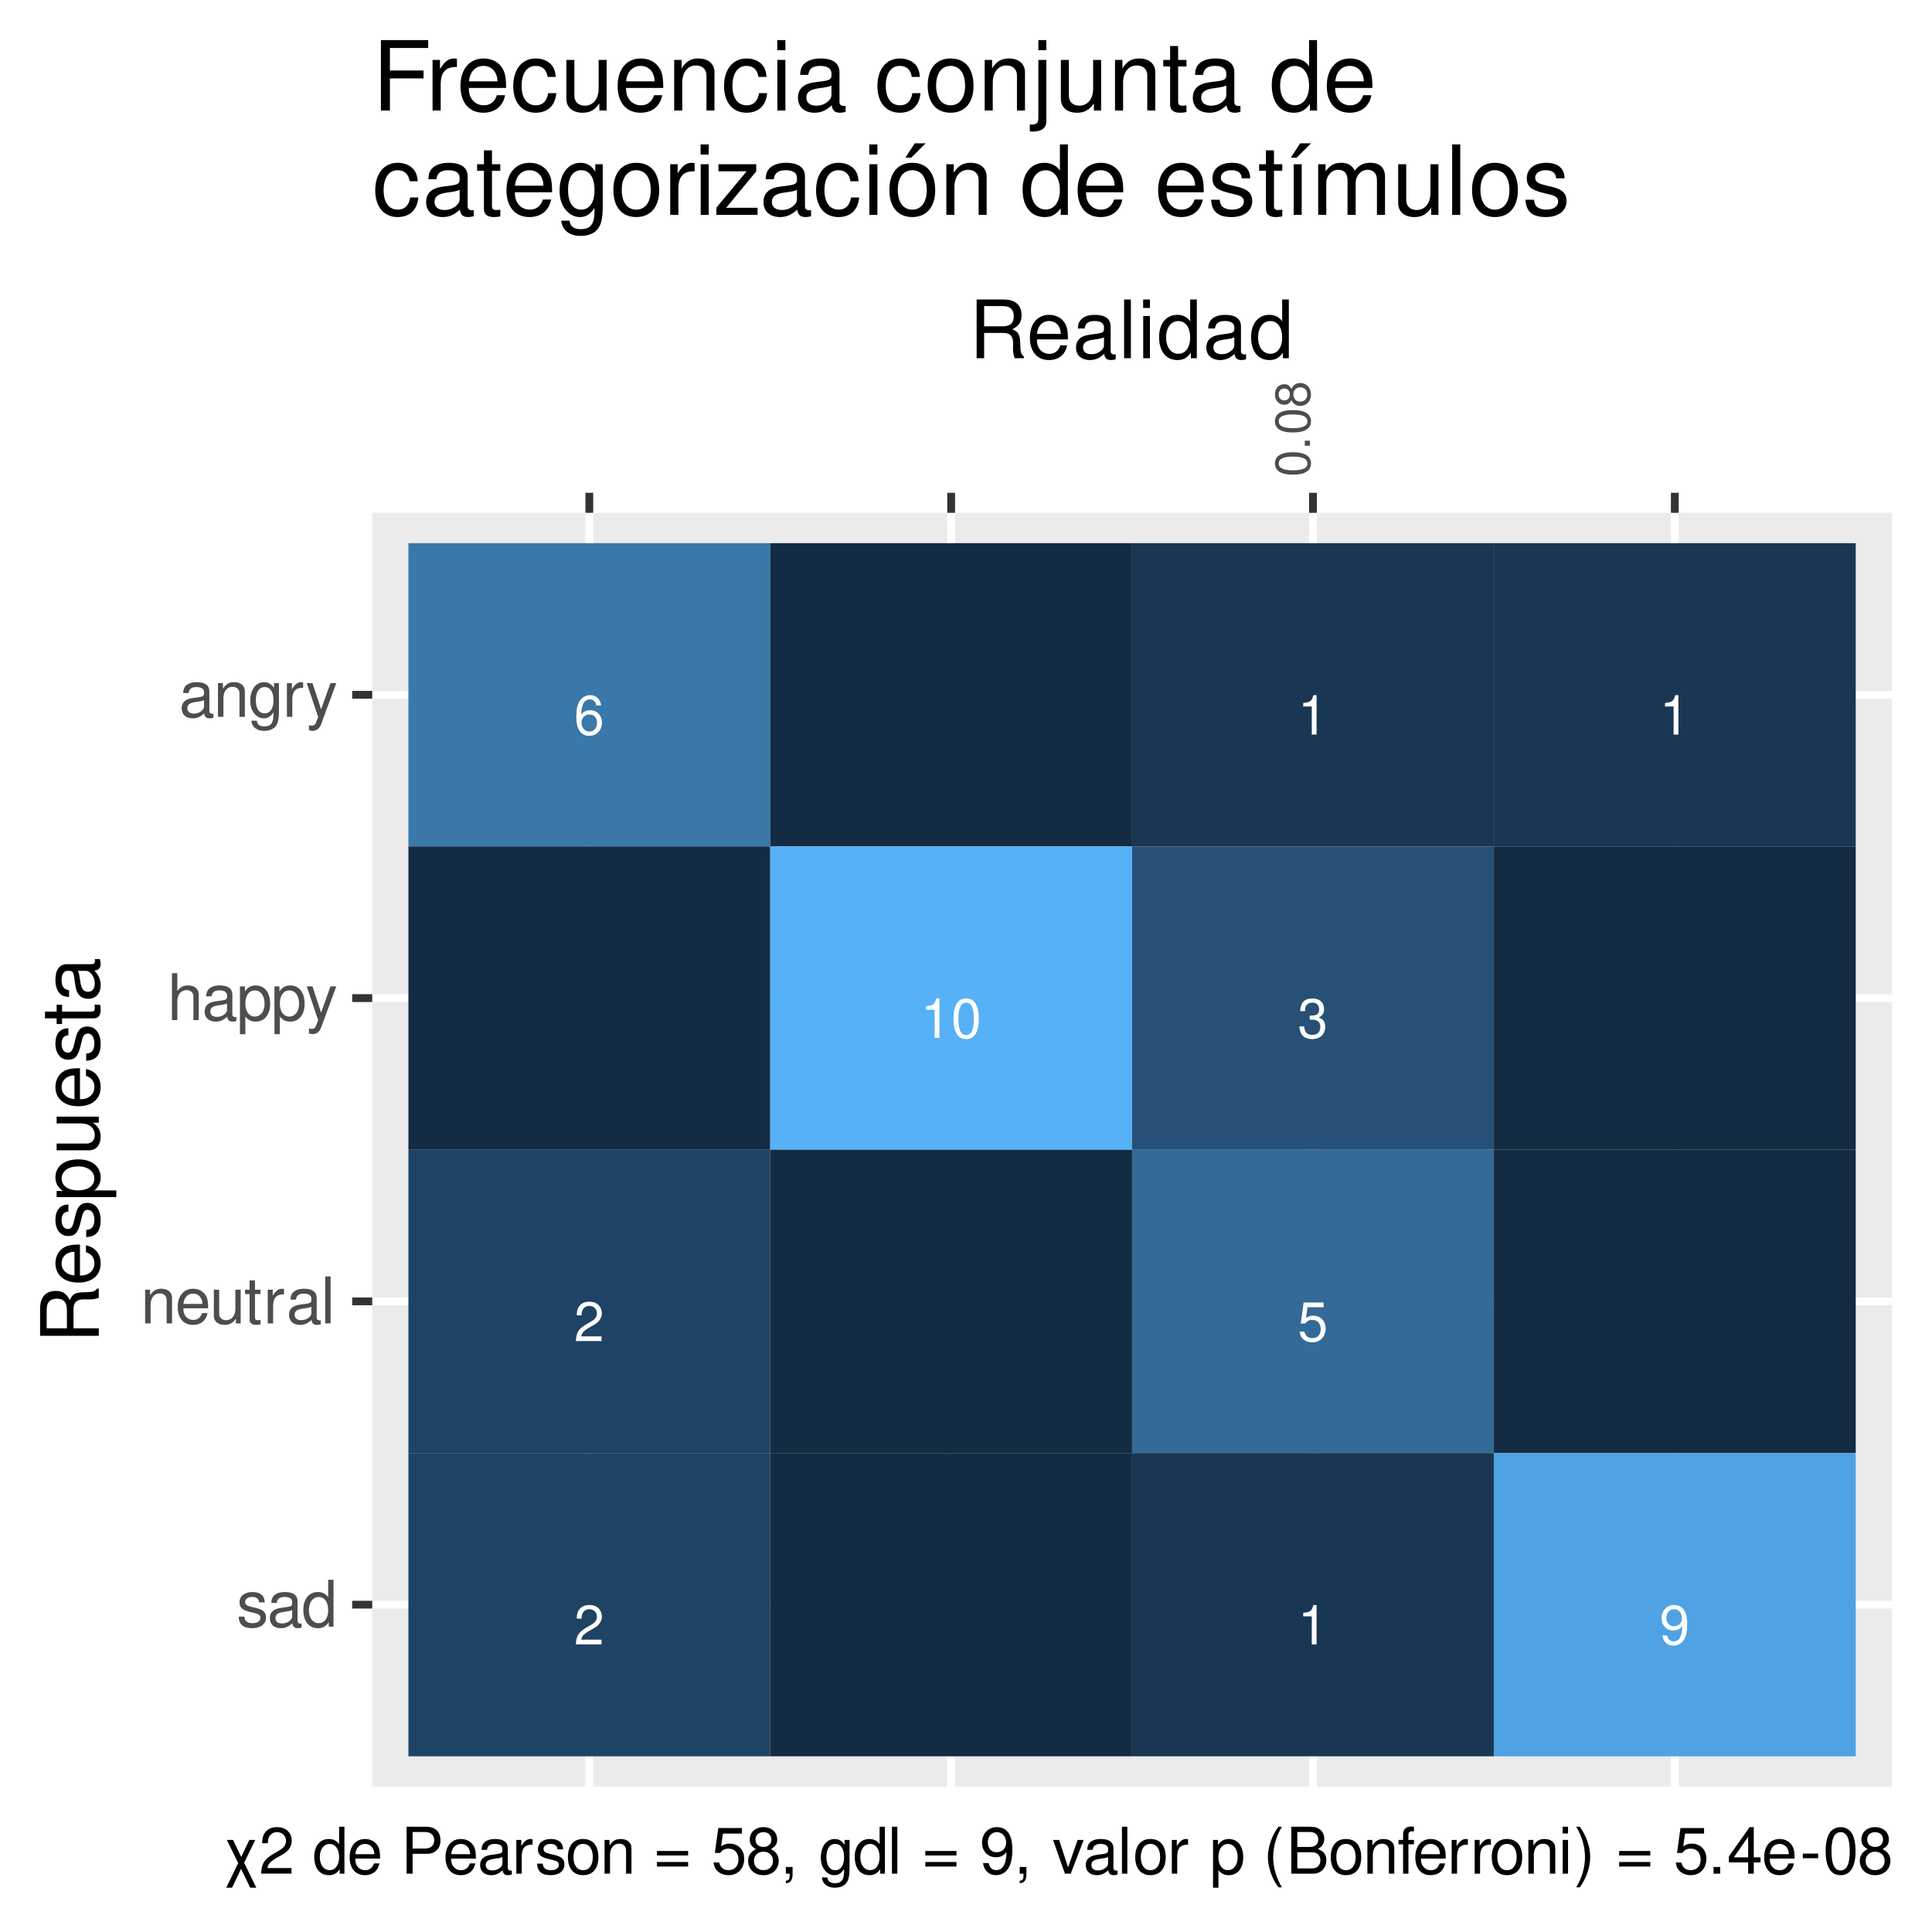 <?xml version="1.0" encoding="UTF-8"?>
<svg xmlns="http://www.w3.org/2000/svg" xmlns:xlink="http://www.w3.org/1999/xlink" width="504pt" height="504pt" viewBox="0 0 504 504" version="1.1">
<defs>
<g>
<symbol overflow="visible" id="glyph0-0">
<path style="stroke:none;" d=""/>
</symbol>
<symbol overflow="visible" id="glyph0-1">
<path style="stroke:none;" d="M 7.078 -7.609 C 6.844 -9.281 5.766 -10.281 4.219 -10.281 C 3.109 -10.281 2.125 -9.734 1.516 -8.812 C 0.875 -7.812 0.609 -6.562 0.609 -4.688 C 0.609 -2.953 0.859 -1.859 1.469 -0.953 C 2 -0.109 2.891 0.328 4 0.328 C 5.922 0.328 7.297 -1.109 7.297 -3.109 C 7.297 -5 6.016 -6.344 4.203 -6.344 C 3.219 -6.344 2.438 -5.969 1.891 -5.219 C 1.906 -7.766 2.703 -9.172 4.141 -9.172 C 5.016 -9.172 5.625 -8.609 5.828 -7.609 Z M 4.047 -5.234 C 5.266 -5.234 6.016 -4.375 6.016 -3.016 C 6.016 -1.719 5.156 -0.781 4.016 -0.781 C 2.844 -0.781 1.969 -1.766 1.969 -3.078 C 1.969 -4.344 2.812 -5.234 4.047 -5.234 Z M 4.047 -5.234 "/>
</symbol>
<symbol overflow="visible" id="glyph0-2">
<path style="stroke:none;" d="M 7.188 -1.234 L 1.891 -1.234 C 2.016 -2.094 2.469 -2.625 3.719 -3.391 L 5.141 -4.188 C 6.547 -4.969 7.266 -6.016 7.266 -7.281 C 7.266 -8.141 6.922 -8.922 6.328 -9.484 C 5.734 -10.031 4.984 -10.281 4.031 -10.281 C 2.766 -10.281 1.812 -9.828 1.25 -8.938 C 0.891 -8.406 0.734 -7.766 0.719 -6.719 L 1.969 -6.719 C 2 -7.422 2.094 -7.828 2.266 -8.172 C 2.594 -8.797 3.234 -9.188 4 -9.188 C 5.141 -9.188 5.984 -8.359 5.984 -7.25 C 5.984 -6.422 5.516 -5.719 4.625 -5.203 L 3.312 -4.438 C 1.203 -3.234 0.594 -2.266 0.484 -0.016 L 7.188 -0.016 Z M 7.188 -1.234 "/>
</symbol>
<symbol overflow="visible" id="glyph0-3">
<path style="stroke:none;" d="M 3.688 -7.328 L 3.688 0 L 4.938 0 L 4.938 -10.281 L 4.109 -10.281 C 3.672 -8.703 3.391 -8.484 1.453 -8.234 L 1.453 -7.328 Z M 3.688 -7.328 "/>
</symbol>
<symbol overflow="visible" id="glyph0-4">
<path style="stroke:none;" d="M 3.906 -10.281 C 2.969 -10.281 2.125 -9.859 1.594 -9.156 C 0.938 -8.25 0.609 -6.875 0.609 -4.984 C 0.609 -1.5 1.75 0.328 3.906 0.328 C 6.047 0.328 7.203 -1.5 7.203 -4.891 C 7.203 -6.875 6.891 -8.219 6.234 -9.156 C 5.703 -9.875 4.859 -10.281 3.906 -10.281 Z M 3.906 -9.172 C 5.266 -9.172 5.922 -7.797 5.922 -5 C 5.922 -2.078 5.281 -0.719 3.875 -0.719 C 2.562 -0.719 1.891 -2.141 1.891 -4.969 C 1.891 -7.797 2.562 -9.172 3.906 -9.172 Z M 3.906 -9.172 "/>
</symbol>
<symbol overflow="visible" id="glyph0-5">
<path style="stroke:none;" d="M 3.141 -4.734 L 3.828 -4.734 C 5.188 -4.734 5.922 -4.094 5.922 -2.859 C 5.922 -1.562 5.141 -0.781 3.844 -0.781 C 2.453 -0.781 1.797 -1.484 1.703 -2.984 L 0.453 -2.984 C 0.516 -2.156 0.656 -1.625 0.891 -1.172 C 1.422 -0.172 2.406 0.328 3.781 0.328 C 5.859 0.328 7.188 -0.922 7.188 -2.875 C 7.188 -4.188 6.703 -4.891 5.484 -5.312 C 6.422 -5.703 6.891 -6.406 6.891 -7.453 C 6.891 -9.219 5.75 -10.281 3.828 -10.281 C 1.797 -10.281 0.719 -9.141 0.672 -6.969 L 1.922 -6.969 C 1.938 -7.594 1.984 -7.953 2.141 -8.266 C 2.438 -8.844 3.062 -9.188 3.844 -9.188 C 4.953 -9.188 5.609 -8.516 5.609 -7.406 C 5.609 -6.688 5.359 -6.234 4.812 -6 C 4.469 -5.859 4.016 -5.797 3.141 -5.781 Z M 3.141 -4.734 "/>
</symbol>
<symbol overflow="visible" id="glyph0-6">
<path style="stroke:none;" d="M 6.766 -10.078 L 1.562 -10.078 L 0.812 -4.594 L 1.969 -4.594 C 2.547 -5.297 3.031 -5.531 3.828 -5.531 C 5.172 -5.531 6.016 -4.609 6.016 -3.109 C 6.016 -1.656 5.172 -0.781 3.812 -0.781 C 2.719 -0.781 2.047 -1.344 1.75 -2.469 L 0.5 -2.469 C 0.672 -1.656 0.812 -1.25 1.109 -0.875 C 1.672 -0.109 2.703 0.328 3.844 0.328 C 5.875 0.328 7.297 -1.156 7.297 -3.281 C 7.297 -5.281 5.969 -6.641 4.031 -6.641 C 3.328 -6.641 2.766 -6.453 2.172 -6.031 L 2.578 -8.844 L 6.766 -8.844 Z M 6.766 -10.078 "/>
</symbol>
<symbol overflow="visible" id="glyph0-7">
<path style="stroke:none;" d="M 0.75 -2.344 C 1 -0.672 2.078 0.328 3.609 0.328 C 4.734 0.328 5.734 -0.219 6.328 -1.141 C 6.953 -2.141 7.234 -3.391 7.234 -5.266 C 7.234 -7 6.984 -8.094 6.391 -9 C 5.828 -9.844 4.953 -10.281 3.844 -10.281 C 1.922 -10.281 0.547 -8.844 0.547 -6.859 C 0.547 -4.969 1.812 -3.625 3.641 -3.625 C 4.594 -3.625 5.297 -3.969 5.938 -4.75 C 5.922 -2.188 5.141 -0.781 3.703 -0.781 C 2.812 -0.781 2.203 -1.344 2 -2.344 Z M 3.828 -9.188 C 4.984 -9.188 5.875 -8.203 5.875 -6.875 C 5.875 -5.609 5.016 -4.734 3.781 -4.734 C 2.578 -4.734 1.812 -5.594 1.812 -6.953 C 1.812 -8.25 2.656 -9.188 3.828 -9.188 Z M 3.828 -9.188 "/>
</symbol>
<symbol overflow="visible" id="glyph1-0">
<path style="stroke:none;" d=""/>
</symbol>
<symbol overflow="visible" id="glyph1-1">
<path style="stroke:none;" d="M -9.109 -3.469 C -9.109 -2.625 -8.734 -1.875 -8.109 -1.406 C -7.297 -0.828 -6.094 -0.547 -4.406 -0.547 C -1.328 -0.547 0.297 -1.547 0.297 -3.469 C 0.297 -5.359 -1.328 -6.391 -4.328 -6.391 C -6.094 -6.391 -7.281 -6.109 -8.109 -5.516 C -8.734 -5.047 -9.109 -4.312 -9.109 -3.469 Z M -8.125 -3.469 C -8.125 -4.656 -6.906 -5.25 -4.438 -5.25 C -1.844 -5.25 -0.625 -4.672 -0.625 -3.438 C -0.625 -2.266 -1.891 -1.672 -4.391 -1.672 C -6.906 -1.672 -8.125 -2.266 -8.125 -3.469 Z M -8.125 -3.469 "/>
</symbol>
<symbol overflow="visible" id="glyph1-2">
<path style="stroke:none;" d="M -1.312 -2.406 L -1.312 -1.094 L 0 -1.094 L 0 -2.406 Z M -1.312 -2.406 "/>
</symbol>
<symbol overflow="visible" id="glyph1-3">
<path style="stroke:none;" d="M -4.797 -4.922 C -5.359 -5.859 -5.812 -6.141 -6.672 -6.141 C -8.109 -6.141 -9.109 -5.047 -9.109 -3.469 C -9.109 -1.891 -8.109 -0.781 -6.688 -0.781 C -5.812 -0.781 -5.375 -1.078 -4.797 -1.984 C -4.281 -0.969 -3.531 -0.469 -2.531 -0.469 C -0.875 -0.469 0.297 -1.688 0.297 -3.469 C 0.297 -5.219 -0.875 -6.453 -2.531 -6.453 C -3.531 -6.453 -4.281 -5.953 -4.797 -4.922 Z M -8.125 -3.469 C -8.125 -4.406 -7.562 -5.016 -6.656 -5.016 C -5.797 -5.016 -5.219 -4.391 -5.219 -3.469 C -5.219 -2.516 -5.797 -1.922 -6.672 -1.922 C -7.562 -1.922 -8.125 -2.516 -8.125 -3.469 Z M -4.297 -3.469 C -4.297 -4.578 -3.562 -5.328 -2.5 -5.328 C -1.406 -5.328 -0.688 -4.578 -0.688 -3.438 C -0.688 -2.359 -1.438 -1.594 -2.5 -1.594 C -3.578 -1.594 -4.297 -2.344 -4.297 -3.469 Z M -4.297 -3.469 "/>
</symbol>
<symbol overflow="visible" id="glyph2-0">
<path style="stroke:none;" d=""/>
</symbol>
<symbol overflow="visible" id="glyph2-1">
<path style="stroke:none;" d="M 7.359 -6.344 C 7.344 -8.078 6.203 -9.047 4.172 -9.047 C 2.109 -9.047 0.797 -8 0.797 -6.359 C 0.797 -4.984 1.5 -4.328 3.578 -3.828 L 4.891 -3.516 C 5.859 -3.281 6.25 -2.922 6.25 -2.297 C 6.25 -1.469 5.422 -0.906 4.203 -0.906 C 3.438 -0.906 2.812 -1.125 2.453 -1.5 C 2.234 -1.75 2.141 -2 2.047 -2.625 L 0.578 -2.625 C 0.641 -0.594 1.781 0.391 4.078 0.391 C 6.297 0.391 7.703 -0.703 7.703 -2.406 C 7.703 -3.719 6.969 -4.438 5.219 -4.859 L 3.875 -5.172 C 2.734 -5.438 2.25 -5.812 2.25 -6.438 C 2.25 -7.25 2.969 -7.766 4.109 -7.766 C 5.234 -7.766 5.844 -7.266 5.875 -6.344 Z M 7.359 -6.344 "/>
</symbol>
<symbol overflow="visible" id="glyph2-2">
<path style="stroke:none;" d="M 8.984 -0.828 C 8.828 -0.797 8.766 -0.797 8.688 -0.797 C 8.203 -0.797 7.922 -1.047 7.922 -1.484 L 7.922 -6.656 C 7.922 -8.219 6.781 -9.047 4.625 -9.047 C 3.328 -9.047 2.297 -8.688 1.703 -8.031 C 1.297 -7.578 1.125 -7.078 1.094 -6.203 L 2.5 -6.203 C 2.625 -7.266 3.266 -7.766 4.562 -7.766 C 5.844 -7.766 6.531 -7.297 6.531 -6.453 L 6.531 -6.078 C 6.516 -5.469 6.219 -5.25 5.078 -5.109 C 3.094 -4.859 2.781 -4.781 2.25 -4.562 C 1.219 -4.125 0.703 -3.359 0.703 -2.219 C 0.703 -0.625 1.812 0.391 3.594 0.391 C 4.703 0.391 5.594 0 6.578 -0.906 C 6.688 0 7.125 0.391 8.031 0.391 C 8.328 0.391 8.516 0.359 8.984 0.234 Z M 6.531 -2.766 C 6.531 -2.297 6.406 -2.016 5.984 -1.625 C 5.406 -1.109 4.719 -0.844 3.891 -0.844 C 2.812 -0.844 2.172 -1.359 2.172 -2.25 C 2.172 -3.172 2.766 -3.641 4.281 -3.859 C 5.781 -4.062 6.062 -4.125 6.531 -4.344 Z M 6.531 -2.766 "/>
</symbol>
<symbol overflow="visible" id="glyph2-3">
<path style="stroke:none;" d="M 8.312 -12.25 L 6.922 -12.25 L 6.922 -7.688 C 6.328 -8.578 5.391 -9.047 4.219 -9.047 C 1.938 -9.047 0.438 -7.219 0.438 -4.422 C 0.438 -1.438 1.875 0.391 4.266 0.391 C 5.469 0.391 6.312 -0.062 7.078 -1.156 L 7.078 0 L 8.312 0 Z M 4.453 -7.75 C 5.969 -7.75 6.922 -6.422 6.922 -4.297 C 6.922 -2.266 5.953 -0.922 4.469 -0.922 C 2.922 -0.922 1.891 -2.281 1.891 -4.328 C 1.891 -6.375 2.922 -7.75 4.453 -7.75 Z M 4.453 -7.75 "/>
</symbol>
<symbol overflow="visible" id="glyph2-4">
<path style="stroke:none;" d="M 1.172 -8.797 L 1.172 0 L 2.594 0 L 2.594 -4.859 C 2.594 -6.656 3.531 -7.828 4.969 -7.828 C 6.078 -7.828 6.781 -7.156 6.781 -6.094 L 6.781 0 L 8.188 0 L 8.188 -6.656 C 8.188 -8.109 7.094 -9.047 5.391 -9.047 C 4.078 -9.047 3.234 -8.547 2.469 -7.328 L 2.469 -8.797 Z M 1.172 -8.797 "/>
</symbol>
<symbol overflow="visible" id="glyph2-5">
<path style="stroke:none;" d="M 8.609 -3.938 C 8.609 -5.281 8.516 -6.078 8.266 -6.734 C 7.688 -8.188 6.344 -9.047 4.703 -9.047 C 2.25 -9.047 0.672 -7.188 0.672 -4.281 C 0.672 -1.375 2.188 0.391 4.672 0.391 C 6.688 0.391 8.078 -0.75 8.438 -2.672 L 7.016 -2.672 C 6.641 -1.516 5.844 -0.906 4.719 -0.906 C 3.828 -0.906 3.078 -1.312 2.609 -2.047 C 2.266 -2.547 2.156 -3.062 2.141 -3.938 Z M 2.172 -5.078 C 2.281 -6.703 3.281 -7.766 4.688 -7.766 C 6.109 -7.766 7.109 -6.656 7.109 -5.078 Z M 2.172 -5.078 "/>
</symbol>
<symbol overflow="visible" id="glyph2-6">
<path style="stroke:none;" d="M 8.094 0 L 8.094 -8.797 L 6.703 -8.797 L 6.703 -3.812 C 6.703 -2.016 5.766 -0.844 4.297 -0.844 C 3.188 -0.844 2.484 -1.516 2.484 -2.562 L 2.484 -8.797 L 1.094 -8.797 L 1.094 -2.016 C 1.094 -0.547 2.188 0.391 3.891 0.391 C 5.188 0.391 6.016 -0.062 6.844 -1.219 L 6.844 0 Z M 8.094 0 "/>
</symbol>
<symbol overflow="visible" id="glyph2-7">
<path style="stroke:none;" d="M 4.266 -8.797 L 2.828 -8.797 L 2.828 -11.219 L 1.422 -11.219 L 1.422 -8.797 L 0.234 -8.797 L 0.234 -7.656 L 1.422 -7.656 L 1.422 -1 C 1.422 -0.094 2.031 0.391 3.125 0.391 C 3.5 0.391 3.797 0.359 4.266 0.266 L 4.266 -0.906 C 4.062 -0.859 3.875 -0.844 3.594 -0.844 C 2.984 -0.844 2.828 -1 2.828 -1.625 L 2.828 -7.656 L 4.266 -7.656 Z M 4.266 -8.797 "/>
</symbol>
<symbol overflow="visible" id="glyph2-8">
<path style="stroke:none;" d="M 1.156 -8.797 L 1.156 0 L 2.562 0 L 2.562 -4.562 C 2.594 -6.688 3.453 -7.625 5.391 -7.578 L 5.391 -9 C 5.156 -9.031 5.016 -9.047 4.859 -9.047 C 3.953 -9.047 3.266 -8.516 2.453 -7.203 L 2.453 -8.797 Z M 1.156 -8.797 "/>
</symbol>
<symbol overflow="visible" id="glyph2-9">
<path style="stroke:none;" d="M 2.547 -12.25 L 1.141 -12.25 L 1.141 0 L 2.547 0 Z M 2.547 -12.25 "/>
</symbol>
<symbol overflow="visible" id="glyph2-10">
<path style="stroke:none;" d="M 1.172 -12.25 L 1.172 0 L 2.562 0 L 2.562 -4.859 C 2.562 -6.656 3.516 -7.828 4.953 -7.828 C 5.422 -7.828 5.859 -7.688 6.203 -7.438 C 6.594 -7.141 6.766 -6.719 6.766 -6.094 L 6.766 0 L 8.156 0 L 8.156 -6.656 C 8.156 -8.125 7.109 -9.047 5.391 -9.047 C 4.156 -9.047 3.391 -8.672 2.562 -7.594 L 2.562 -12.25 Z M 1.172 -12.25 "/>
</symbol>
<symbol overflow="visible" id="glyph2-11">
<path style="stroke:none;" d="M 0.906 3.656 L 2.312 3.656 L 2.312 -0.922 C 3.062 -0.016 3.875 0.391 5.016 0.391 C 7.312 0.391 8.781 -1.438 8.781 -4.25 C 8.781 -7.203 7.344 -9.047 5 -9.047 C 3.812 -9.047 2.859 -8.516 2.203 -7.469 L 2.203 -8.797 L 0.906 -8.797 Z M 4.766 -7.75 C 6.312 -7.75 7.328 -6.375 7.328 -4.281 C 7.328 -2.281 6.297 -0.922 4.766 -0.922 C 3.281 -0.922 2.312 -2.266 2.312 -4.328 C 2.312 -6.406 3.281 -7.75 4.766 -7.75 Z M 4.766 -7.75 "/>
</symbol>
<symbol overflow="visible" id="glyph2-12">
<path style="stroke:none;" d="M 6.516 -8.797 L 4.078 -1.953 L 1.828 -8.797 L 0.328 -8.797 L 3.312 0.031 L 2.766 1.422 C 2.531 2.047 2.234 2.281 1.641 2.281 C 1.406 2.281 1.203 2.25 0.906 2.188 L 0.906 3.438 C 1.188 3.594 1.484 3.656 1.844 3.656 C 2.297 3.656 2.781 3.516 3.156 3.234 C 3.594 2.922 3.844 2.547 4.109 1.844 L 8.031 -8.797 Z M 6.516 -8.797 "/>
</symbol>
<symbol overflow="visible" id="glyph2-13">
<path style="stroke:none;" d="M 6.781 -8.797 L 6.781 -7.531 C 6.078 -8.578 5.312 -9.047 4.203 -9.047 C 2.062 -9.047 0.594 -7.078 0.594 -4.25 C 0.594 -2.766 0.938 -1.703 1.703 -0.812 C 2.344 -0.031 3.188 0.391 4.094 0.391 C 5.156 0.391 5.906 -0.078 6.656 -1.188 L 6.656 -0.734 C 6.656 1.609 6 2.484 4.25 2.484 C 3.062 2.484 2.438 2.016 2.297 1 L 0.875 1 C 1 2.641 2.297 3.656 4.219 3.656 C 5.516 3.656 6.578 3.234 7.156 2.531 C 7.828 1.719 8.078 0.625 8.078 -1.438 L 8.078 -8.797 Z M 4.328 -7.766 C 5.812 -7.766 6.656 -6.516 6.656 -4.281 C 6.656 -2.156 5.797 -0.906 4.328 -0.906 C 2.891 -0.906 2.047 -2.172 2.047 -4.328 C 2.047 -6.484 2.891 -7.766 4.328 -7.766 Z M 4.328 -7.766 "/>
</symbol>
<symbol overflow="visible" id="glyph2-14">
<path style="stroke:none;" d="M 4.391 -4.359 L 2.25 -8.797 L 0.641 -8.797 L 3.594 -2.766 L 0.484 3.656 L 2 3.656 L 4.344 -1.266 L 6.734 3.656 L 8.328 3.656 L 5.156 -2.859 L 8.047 -8.797 L 6.5 -8.797 Z M 4.391 -4.359 "/>
</symbol>
<symbol overflow="visible" id="glyph2-15">
<path style="stroke:none;" d="M 8.5 -1.469 L 2.234 -1.469 C 2.391 -2.469 2.922 -3.109 4.391 -4 L 6.062 -4.938 C 7.719 -5.859 8.578 -7.109 8.578 -8.594 C 8.578 -9.609 8.188 -10.547 7.469 -11.203 C 6.766 -11.844 5.891 -12.141 4.766 -12.141 C 3.266 -12.141 2.141 -11.609 1.484 -10.562 C 1.062 -9.922 0.875 -9.172 0.844 -7.938 L 2.312 -7.938 C 2.375 -8.766 2.469 -9.25 2.672 -9.656 C 3.062 -10.391 3.828 -10.844 4.719 -10.844 C 6.062 -10.844 7.078 -9.875 7.078 -8.562 C 7.078 -7.594 6.516 -6.75 5.453 -6.141 L 3.906 -5.234 C 1.422 -3.812 0.703 -2.672 0.578 -0.016 L 8.5 -0.016 Z M 8.5 -1.469 "/>
</symbol>
<symbol overflow="visible" id="glyph2-16">
<path style="stroke:none;" d=""/>
</symbol>
<symbol overflow="visible" id="glyph2-17">
<path style="stroke:none;" d="M 3.094 -5.188 L 6.938 -5.188 C 7.891 -5.188 8.656 -5.469 9.312 -6.062 C 10.047 -6.734 10.359 -7.531 10.359 -8.656 C 10.359 -10.953 9 -12.25 6.578 -12.25 L 1.531 -12.25 L 1.531 0 L 3.094 0 Z M 3.094 -6.562 L 3.094 -10.875 L 6.344 -10.875 C 7.844 -10.875 8.734 -10.062 8.734 -8.719 C 8.734 -7.375 7.844 -6.562 6.344 -6.562 Z M 3.094 -6.562 "/>
</symbol>
<symbol overflow="visible" id="glyph2-18">
<path style="stroke:none;" d="M 4.562 -9.047 C 2.078 -9.047 0.609 -7.297 0.609 -4.328 C 0.609 -1.359 2.078 0.391 4.578 0.391 C 7.078 0.391 8.562 -1.375 8.562 -4.266 C 8.562 -7.328 7.125 -9.047 4.562 -9.047 Z M 4.578 -7.766 C 6.172 -7.766 7.109 -6.469 7.109 -4.281 C 7.109 -2.203 6.125 -0.906 4.578 -0.906 C 3.016 -0.906 2.062 -2.203 2.062 -4.328 C 2.062 -6.469 3.016 -7.766 4.578 -7.766 Z M 4.578 -7.766 "/>
</symbol>
<symbol overflow="visible" id="glyph2-19">
<path style="stroke:none;" d="M 8.969 -5.922 L 0.844 -5.922 L 0.844 -4.75 L 8.969 -4.75 Z M 8.969 -3.047 L 0.844 -3.047 L 0.844 -1.859 L 8.969 -1.859 Z M 8.969 -3.047 "/>
</symbol>
<symbol overflow="visible" id="glyph2-20">
<path style="stroke:none;" d="M 8 -11.906 L 1.844 -11.906 L 0.953 -5.422 L 2.312 -5.422 C 3 -6.25 3.578 -6.531 4.516 -6.531 C 6.109 -6.531 7.109 -5.438 7.109 -3.672 C 7.109 -1.969 6.109 -0.922 4.5 -0.922 C 3.203 -0.922 2.422 -1.578 2.062 -2.922 L 0.594 -2.922 C 0.797 -1.953 0.953 -1.484 1.312 -1.047 C 1.984 -0.141 3.188 0.391 4.531 0.391 C 6.938 0.391 8.609 -1.359 8.609 -3.875 C 8.609 -6.234 7.047 -7.844 4.766 -7.844 C 3.938 -7.844 3.266 -7.625 2.562 -7.125 L 3.047 -10.453 L 8 -10.453 Z M 8 -11.906 "/>
</symbol>
<symbol overflow="visible" id="glyph2-21">
<path style="stroke:none;" d="M 6.562 -6.406 C 7.812 -7.156 8.203 -7.766 8.203 -8.906 C 8.203 -10.812 6.734 -12.141 4.625 -12.141 C 2.516 -12.141 1.047 -10.812 1.047 -8.922 C 1.047 -7.766 1.422 -7.172 2.656 -6.406 C 1.297 -5.703 0.625 -4.719 0.625 -3.375 C 0.625 -1.156 2.25 0.391 4.625 0.391 C 6.969 0.391 8.609 -1.156 8.609 -3.375 C 8.609 -4.719 7.938 -5.703 6.562 -6.406 Z M 4.625 -10.828 C 5.875 -10.828 6.688 -10.078 6.688 -8.875 C 6.688 -7.719 5.859 -6.969 4.625 -6.969 C 3.359 -6.969 2.547 -7.719 2.547 -8.906 C 2.547 -10.078 3.359 -10.828 4.625 -10.828 Z M 4.625 -5.734 C 6.094 -5.734 7.109 -4.75 7.109 -3.344 C 7.109 -1.875 6.109 -0.922 4.578 -0.922 C 3.141 -0.922 2.141 -1.922 2.141 -3.328 C 2.141 -4.766 3.125 -5.734 4.625 -5.734 Z M 4.625 -5.734 "/>
</symbol>
<symbol overflow="visible" id="glyph2-22">
<path style="stroke:none;" d="M 1.469 -1.75 L 1.469 0 L 2.469 0 L 2.469 0.297 C 2.469 1.469 2.25 1.797 1.469 1.828 L 1.469 2.469 C 2.562 2.5 3.219 1.703 3.219 0.266 L 3.219 -1.75 Z M 1.469 -1.75 "/>
</symbol>
<symbol overflow="visible" id="glyph2-23">
<path style="stroke:none;" d="M 0.891 -2.766 C 1.172 -0.797 2.453 0.391 4.266 0.391 C 5.594 0.391 6.766 -0.25 7.469 -1.344 C 8.219 -2.531 8.547 -4.016 8.547 -6.219 C 8.547 -8.266 8.25 -9.562 7.547 -10.625 C 6.891 -11.625 5.844 -12.141 4.531 -12.141 C 2.266 -12.141 0.641 -10.453 0.641 -8.094 C 0.641 -5.859 2.156 -4.281 4.297 -4.281 C 5.422 -4.281 6.266 -4.688 7.016 -5.609 C 7 -2.594 6.062 -0.922 4.359 -0.922 C 3.328 -0.922 2.609 -1.594 2.375 -2.766 Z M 4.516 -10.844 C 5.891 -10.844 6.938 -9.688 6.938 -8.125 C 6.938 -6.641 5.922 -5.594 4.469 -5.594 C 3.047 -5.594 2.156 -6.594 2.156 -8.219 C 2.156 -9.734 3.141 -10.844 4.516 -10.844 Z M 4.516 -10.844 "/>
</symbol>
<symbol overflow="visible" id="glyph2-24">
<path style="stroke:none;" d="M 4.781 0 L 8.156 -8.797 L 6.578 -8.797 L 4.094 -1.656 L 1.75 -8.797 L 0.172 -8.797 L 3.266 0 Z M 4.781 0 "/>
</symbol>
<symbol overflow="visible" id="glyph2-25">
<path style="stroke:none;" d="M 3.969 -12.25 C 2.281 -10.047 1.219 -6.984 1.219 -4.344 C 1.219 -1.703 2.281 1.359 3.969 3.562 L 4.891 3.562 C 3.406 1.156 2.594 -1.656 2.594 -4.344 C 2.594 -7.016 3.406 -9.859 4.891 -12.25 Z M 3.969 -12.25 "/>
</symbol>
<symbol overflow="visible" id="glyph2-26">
<path style="stroke:none;" d="M 1.328 0 L 6.859 0 C 8.016 0 8.875 -0.312 9.531 -1.031 C 10.125 -1.656 10.469 -2.531 10.469 -3.5 C 10.469 -4.969 9.797 -5.859 8.234 -6.469 C 9.359 -6.984 9.922 -7.875 9.922 -9.141 C 9.922 -10.047 9.594 -10.812 8.953 -11.391 C 8.297 -11.969 7.469 -12.25 6.297 -12.25 L 1.328 -12.25 Z M 2.891 -6.969 L 2.891 -10.875 L 5.906 -10.875 C 6.781 -10.875 7.266 -10.75 7.688 -10.438 C 8.125 -10.094 8.359 -9.594 8.359 -8.922 C 8.359 -8.25 8.125 -7.75 7.688 -7.406 C 7.266 -7.094 6.781 -6.969 5.906 -6.969 Z M 2.891 -1.375 L 2.891 -5.594 L 6.703 -5.594 C 8.078 -5.594 8.906 -4.797 8.906 -3.484 C 8.906 -2.172 8.078 -1.375 6.703 -1.375 Z M 2.891 -1.375 "/>
</symbol>
<symbol overflow="visible" id="glyph2-27">
<path style="stroke:none;" d="M 4.328 -8.797 L 2.875 -8.797 L 2.875 -10.172 C 2.875 -10.766 3.188 -11.062 3.844 -11.062 C 3.969 -11.062 4.016 -11.062 4.328 -11.047 L 4.328 -12.219 C 4.016 -12.281 3.828 -12.297 3.547 -12.297 C 2.25 -12.297 1.484 -11.562 1.484 -10.297 L 1.484 -8.797 L 0.297 -8.797 L 0.297 -7.656 L 1.484 -7.656 L 1.484 0 L 2.875 0 L 2.875 -7.656 L 4.328 -7.656 Z M 4.328 -8.797 "/>
</symbol>
<symbol overflow="visible" id="glyph2-28">
<path style="stroke:none;" d="M 2.516 -8.797 L 1.125 -8.797 L 1.125 0 L 2.516 0 Z M 2.516 -12.25 L 1.109 -12.25 L 1.109 -10.484 L 2.516 -10.484 Z M 2.516 -12.25 "/>
</symbol>
<symbol overflow="visible" id="glyph2-29">
<path style="stroke:none;" d="M 1.562 3.562 C 3.234 1.359 4.297 -1.703 4.297 -4.328 C 4.297 -6.984 3.234 -10.047 1.562 -12.25 L 0.641 -12.25 C 2.109 -9.844 2.938 -7.016 2.938 -4.328 C 2.938 -1.656 2.109 1.172 0.641 3.562 Z M 1.562 3.562 "/>
</symbol>
<symbol overflow="visible" id="glyph2-30">
<path style="stroke:none;" d="M 3.203 -1.75 L 1.469 -1.75 L 1.469 0 L 3.203 0 Z M 3.203 -1.75 "/>
</symbol>
<symbol overflow="visible" id="glyph2-31">
<path style="stroke:none;" d="M 5.5 -2.938 L 5.5 0 L 6.969 0 L 6.969 -2.938 L 8.734 -2.938 L 8.734 -4.266 L 6.969 -4.266 L 6.969 -12.141 L 5.875 -12.141 L 0.469 -4.5 L 0.469 -2.938 Z M 5.5 -4.266 L 1.766 -4.266 L 5.5 -9.625 Z M 5.5 -4.266 "/>
</symbol>
<symbol overflow="visible" id="glyph2-32">
<path style="stroke:none;" d="M 4.766 -5.234 L 0.766 -5.234 L 0.766 -4.031 L 4.766 -4.031 Z M 4.766 -5.234 "/>
</symbol>
<symbol overflow="visible" id="glyph2-33">
<path style="stroke:none;" d="M 4.625 -12.141 C 3.516 -12.141 2.5 -11.641 1.875 -10.812 C 1.109 -9.734 0.719 -8.125 0.719 -5.875 C 0.719 -1.781 2.062 0.391 4.625 0.391 C 7.141 0.391 8.516 -1.781 8.516 -5.781 C 8.516 -8.125 8.141 -9.703 7.359 -10.812 C 6.734 -11.656 5.75 -12.141 4.625 -12.141 Z M 4.625 -10.828 C 6.219 -10.828 7 -9.203 7 -5.906 C 7 -2.453 6.234 -0.844 4.578 -0.844 C 3.016 -0.844 2.234 -2.516 2.234 -5.859 C 2.234 -9.203 3.016 -10.828 4.625 -10.828 Z M 4.625 -10.828 "/>
</symbol>
<symbol overflow="visible" id="glyph3-0">
<path style="stroke:none;" d=""/>
</symbol>
<symbol overflow="visible" id="glyph3-1">
<path style="stroke:none;" d="M 3.906 -6.594 L 8.953 -6.594 C 10.688 -6.594 11.469 -5.75 11.469 -3.859 L 11.438 -2.5 C 11.438 -1.547 11.609 -0.625 11.891 0 L 14.266 0 L 14.266 -0.484 C 13.531 -0.984 13.375 -1.531 13.328 -3.562 C 13.312 -6.094 12.922 -6.844 11.25 -7.562 C 12.984 -8.422 13.672 -9.453 13.672 -11.219 C 13.672 -13.859 12.031 -15.312 9.016 -15.312 L 1.953 -15.312 L 1.953 0 L 3.906 0 Z M 3.906 -8.312 L 3.906 -13.594 L 8.625 -13.594 C 9.719 -13.594 10.359 -13.422 10.844 -13 C 11.359 -12.562 11.641 -11.859 11.641 -10.969 C 11.641 -9.141 10.703 -8.312 8.625 -8.312 Z M 3.906 -8.312 "/>
</symbol>
<symbol overflow="visible" id="glyph3-2">
<path style="stroke:none;" d="M 10.766 -4.906 C 10.766 -6.594 10.641 -7.609 10.328 -8.422 C 9.625 -10.234 7.938 -11.312 5.875 -11.312 C 2.812 -11.312 0.844 -8.984 0.844 -5.359 C 0.844 -1.719 2.734 0.484 5.844 0.484 C 8.359 0.484 10.094 -0.938 10.547 -3.344 L 8.781 -3.344 C 8.297 -1.891 7.312 -1.141 5.906 -1.141 C 4.781 -1.141 3.844 -1.641 3.25 -2.562 C 2.828 -3.188 2.688 -3.828 2.672 -4.906 Z M 2.703 -6.344 C 2.859 -8.375 4.094 -9.703 5.859 -9.703 C 7.641 -9.703 8.891 -8.312 8.891 -6.344 Z M 2.703 -6.344 "/>
</symbol>
<symbol overflow="visible" id="glyph3-3">
<path style="stroke:none;" d="M 11.234 -1.031 C 11.047 -0.984 10.969 -0.984 10.859 -0.984 C 10.25 -0.984 9.906 -1.297 9.906 -1.844 L 9.906 -8.312 C 9.906 -10.266 8.484 -11.312 5.781 -11.312 C 4.156 -11.312 2.875 -10.859 2.125 -10.031 C 1.609 -9.469 1.406 -8.844 1.359 -7.75 L 3.125 -7.75 C 3.281 -9.094 4.078 -9.703 5.719 -9.703 C 7.312 -9.703 8.172 -9.109 8.172 -8.062 L 8.172 -7.609 C 8.141 -6.844 7.766 -6.578 6.344 -6.391 C 3.859 -6.062 3.484 -5.984 2.812 -5.719 C 1.531 -5.172 0.875 -4.203 0.875 -2.766 C 0.875 -0.781 2.266 0.484 4.5 0.484 C 5.875 0.484 7 0 8.234 -1.141 C 8.359 0 8.906 0.484 10.031 0.484 C 10.422 0.484 10.641 0.438 11.234 0.297 Z M 8.172 -3.469 C 8.172 -2.875 8 -2.516 7.469 -2.031 C 6.766 -1.391 5.906 -1.047 4.875 -1.047 C 3.5 -1.047 2.703 -1.703 2.703 -2.812 C 2.703 -3.969 3.469 -4.562 5.359 -4.828 C 7.219 -5.078 7.578 -5.172 8.172 -5.438 Z M 8.172 -3.469 "/>
</symbol>
<symbol overflow="visible" id="glyph3-4">
<path style="stroke:none;" d="M 3.188 -15.312 L 1.422 -15.312 L 1.422 0 L 3.188 0 Z M 3.188 -15.312 "/>
</symbol>
<symbol overflow="visible" id="glyph3-5">
<path style="stroke:none;" d="M 3.156 -11 L 1.406 -11 L 1.406 0 L 3.156 0 Z M 3.156 -15.312 L 1.391 -15.312 L 1.391 -13.109 L 3.156 -13.109 Z M 3.156 -15.312 "/>
</symbol>
<symbol overflow="visible" id="glyph3-6">
<path style="stroke:none;" d="M 10.391 -15.312 L 8.656 -15.312 L 8.656 -9.625 C 7.922 -10.734 6.734 -11.312 5.266 -11.312 C 2.422 -11.312 0.547 -9.031 0.547 -5.516 C 0.547 -1.812 2.359 0.484 5.328 0.484 C 6.844 0.484 7.891 -0.078 8.844 -1.453 L 8.844 0 L 10.391 0 Z M 5.562 -9.688 C 7.453 -9.688 8.656 -8.016 8.656 -5.375 C 8.656 -2.828 7.438 -1.156 5.594 -1.156 C 3.656 -1.156 2.375 -2.859 2.375 -5.422 C 2.375 -7.984 3.656 -9.688 5.562 -9.688 Z M 5.562 -9.688 "/>
</symbol>
<symbol overflow="visible" id="glyph4-0">
<path style="stroke:none;" d=""/>
</symbol>
<symbol overflow="visible" id="glyph4-1">
<path style="stroke:none;" d="M -6.594 -3.906 L -6.594 -8.953 C -6.594 -10.688 -5.75 -11.469 -3.859 -11.469 L -2.5 -11.438 C -1.547 -11.438 -0.625 -11.609 0 -11.891 L 0 -14.266 L -0.484 -14.266 C -0.984 -13.531 -1.531 -13.375 -3.562 -13.328 C -6.094 -13.312 -6.844 -12.922 -7.562 -11.25 C -8.422 -12.984 -9.453 -13.672 -11.219 -13.672 C -13.859 -13.672 -15.312 -12.031 -15.312 -9.016 L -15.312 -1.953 L 0 -1.953 L 0 -3.906 Z M -8.312 -3.906 L -13.594 -3.906 L -13.594 -8.625 C -13.594 -9.719 -13.422 -10.359 -13 -10.844 C -12.562 -11.359 -11.859 -11.641 -10.969 -11.641 C -9.141 -11.641 -8.312 -10.703 -8.312 -8.625 Z M -8.312 -3.906 "/>
</symbol>
<symbol overflow="visible" id="glyph4-2">
<path style="stroke:none;" d="M -4.906 -10.766 C -6.594 -10.766 -7.609 -10.641 -8.422 -10.328 C -10.234 -9.625 -11.312 -7.938 -11.312 -5.875 C -11.312 -2.812 -8.984 -0.844 -5.359 -0.844 C -1.719 -0.844 0.484 -2.734 0.484 -5.844 C 0.484 -8.359 -0.938 -10.094 -3.344 -10.547 L -3.344 -8.781 C -1.891 -8.297 -1.141 -7.312 -1.141 -5.906 C -1.141 -4.781 -1.641 -3.844 -2.562 -3.25 C -3.188 -2.828 -3.828 -2.688 -4.906 -2.672 Z M -6.344 -2.703 C -8.375 -2.859 -9.703 -4.094 -9.703 -5.859 C -9.703 -7.641 -8.312 -8.891 -6.344 -8.891 Z M -6.344 -2.703 "/>
</symbol>
<symbol overflow="visible" id="glyph4-3">
<path style="stroke:none;" d="M -7.938 -9.203 C -10.094 -9.172 -11.312 -7.75 -11.312 -5.203 C -11.312 -2.641 -10 -0.984 -7.953 -0.984 C -6.234 -0.984 -5.422 -1.875 -4.781 -4.469 L -4.391 -6.109 C -4.094 -7.328 -3.656 -7.812 -2.875 -7.812 C -1.828 -7.812 -1.141 -6.781 -1.141 -5.25 C -1.141 -4.312 -1.406 -3.5 -1.875 -3.062 C -2.188 -2.797 -2.5 -2.672 -3.281 -2.562 L -3.281 -0.719 C -0.734 -0.797 0.484 -2.219 0.484 -5.109 C 0.484 -7.875 -0.875 -9.641 -3 -9.641 C -4.641 -9.641 -5.547 -8.719 -6.062 -6.531 L -6.469 -4.844 C -6.797 -3.422 -7.266 -2.812 -8.047 -2.812 C -9.078 -2.812 -9.703 -3.719 -9.703 -5.141 C -9.703 -6.547 -9.094 -7.312 -7.938 -7.344 Z M -7.938 -9.203 "/>
</symbol>
<symbol overflow="visible" id="glyph4-4">
<path style="stroke:none;" d="M 4.578 -1.141 L 4.578 -2.891 L -1.156 -2.891 C -0.016 -3.828 0.484 -4.844 0.484 -6.281 C 0.484 -9.141 -1.812 -10.984 -5.312 -10.984 C -9.016 -10.984 -11.312 -9.172 -11.312 -6.266 C -11.312 -4.766 -10.641 -3.562 -9.344 -2.75 L -11 -2.75 L -11 -1.141 Z M -9.688 -5.969 C -9.688 -7.891 -7.984 -9.156 -5.359 -9.156 C -2.859 -9.156 -1.156 -7.875 -1.156 -5.969 C -1.156 -4.094 -2.828 -2.891 -5.422 -2.891 C -8 -2.891 -9.688 -4.094 -9.688 -5.969 Z M -9.688 -5.969 "/>
</symbol>
<symbol overflow="visible" id="glyph4-5">
<path style="stroke:none;" d="M 0 -10.125 L -11 -10.125 L -11 -8.375 L -4.766 -8.375 C -2.516 -8.375 -1.047 -7.203 -1.047 -5.375 C -1.047 -3.984 -1.891 -3.109 -3.219 -3.109 L -11 -3.109 L -11 -1.359 L -2.516 -1.359 C -0.688 -1.359 0.484 -2.734 0.484 -4.875 C 0.484 -6.484 -0.078 -7.516 -1.531 -8.547 L 0 -8.547 Z M 0 -10.125 "/>
</symbol>
<symbol overflow="visible" id="glyph4-6">
<path style="stroke:none;" d="M -11 -5.328 L -11 -3.531 L -14.031 -3.531 L -14.031 -1.781 L -11 -1.781 L -11 -0.297 L -9.578 -0.297 L -9.578 -1.781 L -1.266 -1.781 C -0.125 -1.781 0.484 -2.547 0.484 -3.906 C 0.484 -4.375 0.438 -4.75 0.344 -5.328 L -1.141 -5.328 C -1.078 -5.078 -1.047 -4.844 -1.047 -4.5 C -1.047 -3.734 -1.266 -3.531 -2.031 -3.531 L -9.578 -3.531 L -9.578 -5.328 Z M -11 -5.328 "/>
</symbol>
<symbol overflow="visible" id="glyph4-7">
<path style="stroke:none;" d="M -1.031 -11.234 C -0.984 -11.047 -0.984 -10.969 -0.984 -10.859 C -0.984 -10.25 -1.297 -9.906 -1.844 -9.906 L -8.312 -9.906 C -10.266 -9.906 -11.312 -8.484 -11.312 -5.781 C -11.312 -4.156 -10.859 -2.875 -10.031 -2.125 C -9.469 -1.609 -8.844 -1.406 -7.75 -1.359 L -7.75 -3.125 C -9.094 -3.281 -9.703 -4.078 -9.703 -5.719 C -9.703 -7.312 -9.109 -8.172 -8.062 -8.172 L -7.609 -8.172 C -6.844 -8.141 -6.578 -7.766 -6.391 -6.344 C -6.062 -3.859 -5.984 -3.484 -5.719 -2.812 C -5.172 -1.531 -4.203 -0.875 -2.766 -0.875 C -0.781 -0.875 0.484 -2.266 0.484 -4.5 C 0.484 -5.875 0 -7 -1.141 -8.234 C 0 -8.359 0.484 -8.906 0.484 -10.031 C 0.484 -10.422 0.438 -10.641 0.297 -11.234 Z M -3.469 -8.172 C -2.875 -8.172 -2.516 -8 -2.031 -7.469 C -1.391 -6.766 -1.047 -5.906 -1.047 -4.875 C -1.047 -3.5 -1.703 -2.703 -2.812 -2.703 C -3.969 -2.703 -4.562 -3.469 -4.828 -5.359 C -5.078 -7.219 -5.172 -7.578 -5.438 -8.172 Z M -3.469 -8.172 "/>
</symbol>
<symbol overflow="visible" id="glyph5-0">
<path style="stroke:none;" d=""/>
</symbol>
<symbol overflow="visible" id="glyph5-1">
<path style="stroke:none;" d="M 4.609 -8.375 L 13.391 -8.375 L 13.391 -10.438 L 4.609 -10.438 L 4.609 -16.312 L 14.594 -16.312 L 14.594 -18.375 L 2.266 -18.375 L 2.266 0 L 4.609 0 Z M 4.609 -8.375 "/>
</symbol>
<symbol overflow="visible" id="glyph5-2">
<path style="stroke:none;" d="M 1.734 -13.203 L 1.734 0 L 3.859 0 L 3.859 -6.859 C 3.875 -10.031 5.188 -11.438 8.094 -11.359 L 8.094 -13.516 C 7.734 -13.562 7.531 -13.578 7.281 -13.578 C 5.922 -13.578 4.891 -12.781 3.672 -10.812 L 3.672 -13.203 Z M 1.734 -13.203 "/>
</symbol>
<symbol overflow="visible" id="glyph5-3">
<path style="stroke:none;" d="M 12.922 -5.891 C 12.922 -7.906 12.781 -9.125 12.406 -10.109 C 11.547 -12.281 9.531 -13.578 7.062 -13.578 C 3.375 -13.578 1.016 -10.781 1.016 -6.422 C 1.016 -2.062 3.281 0.578 7 0.578 C 10.031 0.578 12.125 -1.141 12.656 -4 L 10.531 -4 C 9.953 -2.266 8.766 -1.359 7.078 -1.359 C 5.75 -1.359 4.609 -1.969 3.906 -3.078 C 3.406 -3.828 3.219 -4.594 3.203 -5.891 Z M 3.25 -7.609 C 3.422 -10.062 4.922 -11.641 7.031 -11.641 C 9.172 -11.641 10.656 -9.984 10.656 -7.609 Z M 3.25 -7.609 "/>
</symbol>
<symbol overflow="visible" id="glyph5-4">
<path style="stroke:none;" d="M 11.875 -8.766 C 11.766 -10.062 11.5 -10.891 10.984 -11.625 C 10.078 -12.859 8.5 -13.578 6.656 -13.578 C 3.078 -13.578 0.781 -10.766 0.781 -6.375 C 0.781 -2.109 3.047 0.578 6.625 0.578 C 9.781 0.578 11.766 -1.312 12.016 -4.531 L 9.906 -4.531 C 9.547 -2.422 8.469 -1.359 6.672 -1.359 C 4.359 -1.359 2.969 -3.25 2.969 -6.375 C 2.969 -9.672 4.328 -11.641 6.625 -11.641 C 8.391 -11.641 9.5 -10.609 9.75 -8.766 Z M 11.875 -8.766 "/>
</symbol>
<symbol overflow="visible" id="glyph5-5">
<path style="stroke:none;" d="M 12.141 0 L 12.141 -13.203 L 10.062 -13.203 L 10.062 -5.719 C 10.062 -3.031 8.641 -1.266 6.453 -1.266 C 4.781 -1.266 3.734 -2.266 3.734 -3.859 L 3.734 -13.203 L 1.641 -13.203 L 1.641 -3.031 C 1.641 -0.828 3.281 0.578 5.844 0.578 C 7.781 0.578 9.016 -0.094 10.25 -1.844 L 10.25 0 Z M 12.141 0 "/>
</symbol>
<symbol overflow="visible" id="glyph5-6">
<path style="stroke:none;" d="M 1.766 -13.203 L 1.766 0 L 3.875 0 L 3.875 -7.281 C 3.875 -9.984 5.297 -11.75 7.453 -11.75 C 9.125 -11.75 10.188 -10.734 10.188 -9.156 L 10.188 0 L 12.281 0 L 12.281 -9.984 C 12.281 -12.172 10.641 -13.578 8.094 -13.578 C 6.125 -13.578 4.859 -12.828 3.703 -10.984 L 3.703 -13.203 Z M 1.766 -13.203 "/>
</symbol>
<symbol overflow="visible" id="glyph5-7">
<path style="stroke:none;" d="M 3.781 -13.203 L 1.688 -13.203 L 1.688 0 L 3.781 0 Z M 3.781 -18.375 L 1.656 -18.375 L 1.656 -15.734 L 3.781 -15.734 Z M 3.781 -18.375 "/>
</symbol>
<symbol overflow="visible" id="glyph5-8">
<path style="stroke:none;" d="M 13.484 -1.234 C 13.25 -1.188 13.156 -1.188 13.031 -1.188 C 12.297 -1.188 11.891 -1.562 11.891 -2.219 L 11.891 -9.984 C 11.891 -12.328 10.188 -13.578 6.938 -13.578 C 4.984 -13.578 3.453 -13.031 2.547 -12.047 C 1.938 -11.359 1.688 -10.609 1.641 -9.297 L 3.75 -9.297 C 3.938 -10.906 4.891 -11.641 6.859 -11.641 C 8.766 -11.641 9.797 -10.938 9.797 -9.672 L 9.797 -9.125 C 9.781 -8.219 9.328 -7.891 7.609 -7.656 C 4.641 -7.281 4.188 -7.188 3.375 -6.859 C 1.844 -6.203 1.062 -5.047 1.062 -3.328 C 1.062 -0.938 2.719 0.578 5.391 0.578 C 7.062 0.578 8.391 0 9.875 -1.359 C 10.031 0 10.688 0.578 12.047 0.578 C 12.5 0.578 12.781 0.531 13.484 0.359 Z M 9.797 -4.156 C 9.797 -3.453 9.609 -3.031 8.969 -2.438 C 8.109 -1.656 7.078 -1.266 5.844 -1.266 C 4.203 -1.266 3.25 -2.047 3.25 -3.375 C 3.25 -4.766 4.156 -5.469 6.422 -5.797 C 8.672 -6.094 9.094 -6.203 9.797 -6.531 Z M 9.797 -4.156 "/>
</symbol>
<symbol overflow="visible" id="glyph5-9">
<path style="stroke:none;" d=""/>
</symbol>
<symbol overflow="visible" id="glyph5-10">
<path style="stroke:none;" d="M 6.859 -13.578 C 3.125 -13.578 0.906 -10.938 0.906 -6.5 C 0.906 -2.047 3.125 0.578 6.875 0.578 C 10.609 0.578 12.859 -2.062 12.859 -6.406 C 12.859 -10.984 10.688 -13.578 6.859 -13.578 Z M 6.875 -11.641 C 9.25 -11.641 10.656 -9.703 10.656 -6.422 C 10.656 -3.297 9.203 -1.359 6.875 -1.359 C 4.531 -1.359 3.094 -3.297 3.094 -6.5 C 3.094 -9.703 4.531 -11.641 6.875 -11.641 Z M 6.875 -11.641 "/>
</symbol>
<symbol overflow="visible" id="glyph5-11">
<path style="stroke:none;" d="M 1.766 -13.203 L 1.766 1.922 C 1.766 3.219 1.359 3.656 0.047 3.656 C -0.094 3.656 -0.172 3.656 -0.453 3.625 L -0.453 5.422 C -0.203 5.469 -0.078 5.5 0.25 5.5 C 2.625 5.5 3.859 4.562 3.859 2.75 L 3.859 -13.203 Z M 3.859 -18.375 L 1.766 -18.375 L 1.766 -15.734 L 3.859 -15.734 Z M 3.859 -18.375 "/>
</symbol>
<symbol overflow="visible" id="glyph5-12">
<path style="stroke:none;" d="M 6.406 -13.203 L 4.234 -13.203 L 4.234 -16.828 L 2.141 -16.828 L 2.141 -13.203 L 0.359 -13.203 L 0.359 -11.5 L 2.141 -11.5 L 2.141 -1.516 C 2.141 -0.156 3.047 0.578 4.688 0.578 C 5.25 0.578 5.703 0.531 6.406 0.406 L 6.406 -1.359 C 6.094 -1.281 5.828 -1.266 5.391 -1.266 C 4.484 -1.266 4.234 -1.516 4.234 -2.438 L 4.234 -11.5 L 6.406 -11.5 Z M 6.406 -13.203 "/>
</symbol>
<symbol overflow="visible" id="glyph5-13">
<path style="stroke:none;" d="M 12.469 -18.375 L 10.391 -18.375 L 10.391 -11.547 C 9.5 -12.875 8.094 -13.578 6.328 -13.578 C 2.891 -13.578 0.656 -10.844 0.656 -6.625 C 0.656 -2.172 2.828 0.578 6.406 0.578 C 8.219 0.578 9.469 -0.094 10.609 -1.734 L 10.609 0 L 12.469 0 Z M 6.672 -11.625 C 8.953 -11.625 10.391 -9.625 10.391 -6.453 C 10.391 -3.406 8.922 -1.391 6.703 -1.391 C 4.391 -1.391 2.844 -3.422 2.844 -6.5 C 2.844 -9.578 4.391 -11.625 6.672 -11.625 Z M 6.672 -11.625 "/>
</symbol>
<symbol overflow="visible" id="glyph5-14">
<path style="stroke:none;" d="M 10.188 -13.203 L 10.188 -11.297 C 9.125 -12.875 7.969 -13.578 6.297 -13.578 C 3.094 -13.578 0.875 -10.609 0.875 -6.375 C 0.875 -4.156 1.406 -2.547 2.547 -1.203 C 3.531 -0.047 4.781 0.578 6.156 0.578 C 7.734 0.578 8.875 -0.125 9.984 -1.797 L 9.984 -1.109 C 9.984 2.422 9 3.734 6.375 3.734 C 4.594 3.734 3.656 3.031 3.453 1.516 L 1.312 1.516 C 1.516 3.953 3.453 5.5 6.328 5.5 C 8.266 5.5 9.875 4.859 10.734 3.812 C 11.75 2.578 12.125 0.938 12.125 -2.172 L 12.125 -13.203 Z M 6.5 -11.641 C 8.719 -11.641 9.984 -9.781 9.984 -6.422 C 9.984 -3.219 8.688 -1.359 6.5 -1.359 C 4.328 -1.359 3.078 -3.25 3.078 -6.5 C 3.078 -9.734 4.328 -11.641 6.5 -11.641 Z M 6.5 -11.641 "/>
</symbol>
<symbol overflow="visible" id="glyph5-15">
<path style="stroke:none;" d="M 11.172 -13.203 L 1.312 -13.203 L 1.312 -11.359 L 8.672 -11.359 L 0.781 -1.891 L 0.781 0 L 11.516 0 L 11.516 -1.844 L 3.328 -1.844 L 11.172 -11.344 Z M 11.172 -13.203 "/>
</symbol>
<symbol overflow="visible" id="glyph5-16">
<path style="stroke:none;" d="M 6.859 -13.578 C 3.125 -13.578 0.906 -10.938 0.906 -6.5 C 0.906 -2.047 3.125 0.578 6.875 0.578 C 10.609 0.578 12.859 -2.062 12.859 -6.406 C 12.859 -10.984 10.688 -13.578 6.859 -13.578 Z M 6.875 -11.641 C 9.25 -11.641 10.656 -9.703 10.656 -6.422 C 10.656 -3.297 9.203 -1.359 6.875 -1.359 C 4.531 -1.359 3.094 -3.297 3.094 -6.5 C 3.094 -9.703 4.531 -11.641 6.875 -11.641 Z M 7.516 -18.656 L 5.094 -14.922 L 6.609 -14.922 L 10.359 -18.656 Z M 7.516 -18.656 "/>
</symbol>
<symbol overflow="visible" id="glyph5-17">
<path style="stroke:none;" d="M 11.031 -9.531 C 11.016 -12.125 9.297 -13.578 6.25 -13.578 C 3.172 -13.578 1.188 -12 1.188 -9.547 C 1.188 -7.484 2.25 -6.5 5.375 -5.75 L 7.328 -5.266 C 8.797 -4.922 9.375 -4.391 9.375 -3.453 C 9.375 -2.188 8.141 -1.359 6.297 -1.359 C 5.172 -1.359 4.203 -1.688 3.672 -2.25 C 3.359 -2.625 3.203 -3 3.078 -3.938 L 0.859 -3.938 C 0.953 -0.875 2.672 0.578 6.125 0.578 C 9.453 0.578 11.562 -1.062 11.562 -3.609 C 11.562 -5.562 10.453 -6.656 7.844 -7.281 L 5.828 -7.766 C 4.109 -8.172 3.375 -8.719 3.375 -9.656 C 3.375 -10.891 4.469 -11.641 6.172 -11.641 C 7.859 -11.641 8.766 -10.906 8.828 -9.531 Z M 11.031 -9.531 "/>
</symbol>
<symbol overflow="visible" id="glyph5-18">
<path style="stroke:none;" d="M 4.469 -13.203 L 2.375 -13.203 L 2.375 0 L 4.469 0 Z M 4.062 -18.656 L 1.641 -14.922 L 3.156 -14.922 L 6.906 -18.656 Z M 4.062 -18.656 "/>
</symbol>
<symbol overflow="visible" id="glyph5-19">
<path style="stroke:none;" d="M 1.766 -13.203 L 1.766 0 L 3.875 0 L 3.875 -8.297 C 3.875 -10.203 5.266 -11.75 6.984 -11.75 C 8.547 -11.75 9.422 -10.781 9.422 -9.094 L 9.422 0 L 11.547 0 L 11.547 -8.297 C 11.547 -10.203 12.922 -11.75 14.641 -11.75 C 16.188 -11.75 17.094 -10.766 17.094 -9.094 L 17.094 0 L 19.203 0 L 19.203 -9.906 C 19.203 -12.281 17.844 -13.578 15.375 -13.578 C 13.609 -13.578 12.547 -13.062 11.312 -11.562 C 10.531 -12.984 9.469 -13.578 7.766 -13.578 C 6 -13.578 4.812 -12.922 3.703 -11.344 L 3.703 -13.203 Z M 1.766 -13.203 "/>
</symbol>
<symbol overflow="visible" id="glyph5-20">
<path style="stroke:none;" d="M 3.828 -18.375 L 1.719 -18.375 L 1.719 0 L 3.828 0 Z M 3.828 -18.375 "/>
</symbol>
</g>
<clipPath id="clip1">
  <path d="M 97.105 133.781 L 493.539 133.781 L 493.539 466.078 L 97.105 466.078 Z M 97.105 133.781 "/>
</clipPath>
<clipPath id="clip2">
  <path d="M 97.105 417 L 493.539 417 L 493.539 420 L 97.105 420 Z M 97.105 417 "/>
</clipPath>
<clipPath id="clip3">
  <path d="M 97.105 338 L 493.539 338 L 493.539 341 L 97.105 341 Z M 97.105 338 "/>
</clipPath>
<clipPath id="clip4">
  <path d="M 97.105 259 L 493.539 259 L 493.539 262 L 97.105 262 Z M 97.105 259 "/>
</clipPath>
<clipPath id="clip5">
  <path d="M 97.105 180 L 493.539 180 L 493.539 183 L 97.105 183 Z M 97.105 180 "/>
</clipPath>
<clipPath id="clip6">
  <path d="M 152 133.781 L 155 133.781 L 155 466.078 L 152 466.078 Z M 152 133.781 "/>
</clipPath>
<clipPath id="clip7">
  <path d="M 247 133.781 L 250 133.781 L 250 466.078 L 247 466.078 Z M 247 133.781 "/>
</clipPath>
<clipPath id="clip8">
  <path d="M 341 133.781 L 344 133.781 L 344 466.078 L 341 466.078 Z M 341 133.781 "/>
</clipPath>
<clipPath id="clip9">
  <path d="M 435 133.781 L 438 133.781 L 438 466.078 L 435 466.078 Z M 435 133.781 "/>
</clipPath>
</defs>
<g id="surface36">
<rect x="0" y="0" width="504" height="504" style="fill:rgb(100%,100%,100%);fill-opacity:1;stroke:none;"/>
<rect x="0" y="0" width="504" height="504" style="fill:rgb(100%,100%,100%);fill-opacity:1;stroke:none;"/>
<path style="fill:none;stroke-width:2.037;stroke-linecap:round;stroke-linejoin:round;stroke:rgb(100%,100%,100%);stroke-opacity:1;stroke-miterlimit:10;" d="M 0 504 L 504 504 L 504 0 L 0 0 Z M 0 504 "/>
<g clip-path="url(#clip1)" clip-rule="nonzero">
<path style=" stroke:none;fill-rule:nonzero;fill:rgb(92.157%,92.157%,92.157%);fill-opacity:1;" d="M 97.105 466.078 L 493.539 466.078 L 493.539 133.781 L 97.105 133.781 Z M 97.105 466.078 "/>
</g>
<g clip-path="url(#clip2)" clip-rule="nonzero">
<path style="fill:none;stroke-width:2.037;stroke-linecap:butt;stroke-linejoin:round;stroke:rgb(100%,100%,100%);stroke-opacity:1;stroke-miterlimit:10;" d="M 97.105 418.609 L 493.539 418.609 "/>
</g>
<g clip-path="url(#clip3)" clip-rule="nonzero">
<path style="fill:none;stroke-width:2.037;stroke-linecap:butt;stroke-linejoin:round;stroke:rgb(100%,100%,100%);stroke-opacity:1;stroke-miterlimit:10;" d="M 97.105 339.488 L 493.539 339.488 "/>
</g>
<g clip-path="url(#clip4)" clip-rule="nonzero">
<path style="fill:none;stroke-width:2.037;stroke-linecap:butt;stroke-linejoin:round;stroke:rgb(100%,100%,100%);stroke-opacity:1;stroke-miterlimit:10;" d="M 97.105 260.371 L 493.539 260.371 "/>
</g>
<g clip-path="url(#clip5)" clip-rule="nonzero">
<path style="fill:none;stroke-width:2.037;stroke-linecap:butt;stroke-linejoin:round;stroke:rgb(100%,100%,100%);stroke-opacity:1;stroke-miterlimit:10;" d="M 97.105 181.254 L 493.539 181.254 "/>
</g>
<g clip-path="url(#clip6)" clip-rule="nonzero">
<path style="fill:none;stroke-width:2.037;stroke-linecap:butt;stroke-linejoin:round;stroke:rgb(100%,100%,100%);stroke-opacity:1;stroke-miterlimit:10;" d="M 153.738 466.078 L 153.738 133.781 "/>
</g>
<g clip-path="url(#clip7)" clip-rule="nonzero">
<path style="fill:none;stroke-width:2.037;stroke-linecap:butt;stroke-linejoin:round;stroke:rgb(100%,100%,100%);stroke-opacity:1;stroke-miterlimit:10;" d="M 248.129 466.078 L 248.129 133.781 "/>
</g>
<g clip-path="url(#clip8)" clip-rule="nonzero">
<path style="fill:none;stroke-width:2.037;stroke-linecap:butt;stroke-linejoin:round;stroke:rgb(100%,100%,100%);stroke-opacity:1;stroke-miterlimit:10;" d="M 342.516 466.078 L 342.516 133.781 "/>
</g>
<g clip-path="url(#clip9)" clip-rule="nonzero">
<path style="fill:none;stroke-width:2.037;stroke-linecap:butt;stroke-linejoin:round;stroke:rgb(100%,100%,100%);stroke-opacity:1;stroke-miterlimit:10;" d="M 436.906 466.078 L 436.906 133.781 "/>
</g>
<path style=" stroke:none;fill-rule:nonzero;fill:rgb(22.745%,47.059%,66.667%);fill-opacity:1;" d="M 106.543 220.812 L 200.934 220.812 L 200.934 141.695 L 106.543 141.695 Z M 106.543 220.812 "/>
<path style=" stroke:none;fill-rule:nonzero;fill:rgb(7.451%,16.863%,26.275%);fill-opacity:1;" d="M 106.543 299.93 L 200.934 299.93 L 200.934 220.812 L 106.543 220.812 Z M 106.543 299.93 "/>
<path style=" stroke:none;fill-rule:nonzero;fill:rgb(12.157%,26.275%,39.216%);fill-opacity:1;" d="M 106.543 379.047 L 200.934 379.047 L 200.934 299.93 L 106.543 299.93 Z M 106.543 379.047 "/>
<path style=" stroke:none;fill-rule:nonzero;fill:rgb(12.157%,26.275%,39.216%);fill-opacity:1;" d="M 106.543 458.168 L 200.934 458.168 L 200.934 379.051 L 106.543 379.051 Z M 106.543 458.168 "/>
<path style=" stroke:none;fill-rule:nonzero;fill:rgb(7.451%,16.863%,26.275%);fill-opacity:1;" d="M 200.934 220.812 L 295.324 220.812 L 295.324 141.695 L 200.934 141.695 Z M 200.934 220.812 "/>
<path style=" stroke:none;fill-rule:nonzero;fill:rgb(33.725%,69.412%,96.863%);fill-opacity:1;" d="M 200.934 299.93 L 295.324 299.93 L 295.324 220.812 L 200.934 220.812 Z M 200.934 299.93 "/>
<path style=" stroke:none;fill-rule:nonzero;fill:rgb(7.451%,16.863%,26.275%);fill-opacity:1;" d="M 200.934 379.047 L 295.324 379.047 L 295.324 299.93 L 200.934 299.93 Z M 200.934 379.047 "/>
<path style=" stroke:none;fill-rule:nonzero;fill:rgb(7.451%,16.863%,26.275%);fill-opacity:1;" d="M 200.934 458.168 L 295.324 458.168 L 295.324 379.051 L 200.934 379.051 Z M 200.934 458.168 "/>
<path style=" stroke:none;fill-rule:nonzero;fill:rgb(9.804%,21.569%,32.549%);fill-opacity:1;" d="M 295.324 220.812 L 389.715 220.812 L 389.715 141.695 L 295.324 141.695 Z M 295.324 220.812 "/>
<path style=" stroke:none;fill-rule:nonzero;fill:rgb(14.902%,31.373%,45.882%);fill-opacity:1;" d="M 295.324 299.93 L 389.715 299.93 L 389.715 220.812 L 295.324 220.812 Z M 295.324 299.93 "/>
<path style=" stroke:none;fill-rule:nonzero;fill:rgb(20%,41.569%,59.608%);fill-opacity:1;" d="M 295.324 379.047 L 389.715 379.047 L 389.715 299.93 L 295.324 299.93 Z M 295.324 379.047 "/>
<path style=" stroke:none;fill-rule:nonzero;fill:rgb(9.804%,21.569%,32.549%);fill-opacity:1;" d="M 295.324 458.168 L 389.715 458.168 L 389.715 379.051 L 295.324 379.051 Z M 295.324 458.168 "/>
<path style=" stroke:none;fill-rule:nonzero;fill:rgb(9.804%,21.569%,32.549%);fill-opacity:1;" d="M 389.711 220.812 L 484.102 220.812 L 484.102 141.695 L 389.711 141.695 Z M 389.711 220.812 "/>
<path style=" stroke:none;fill-rule:nonzero;fill:rgb(7.451%,16.863%,26.275%);fill-opacity:1;" d="M 389.711 299.93 L 484.102 299.93 L 484.102 220.812 L 389.711 220.812 Z M 389.711 299.93 "/>
<path style=" stroke:none;fill-rule:nonzero;fill:rgb(7.451%,16.863%,26.275%);fill-opacity:1;" d="M 389.711 379.047 L 484.102 379.047 L 484.102 299.93 L 389.711 299.93 Z M 389.711 379.047 "/>
<path style=" stroke:none;fill-rule:nonzero;fill:rgb(30.98%,63.529%,89.02%);fill-opacity:1;" d="M 389.711 458.168 L 484.102 458.168 L 484.102 379.051 L 389.711 379.051 Z M 389.711 458.168 "/>
<g style="fill:rgb(100%,100%,100%);fill-opacity:1;">
  <use xlink:href="#glyph0-1" x="149.738" y="191.624"/>
</g>
<g style="fill:rgb(100%,100%,100%);fill-opacity:1;">
  <use xlink:href="#glyph0-2" x="149.738" y="349.858"/>
</g>
<g style="fill:rgb(100%,100%,100%);fill-opacity:1;">
  <use xlink:href="#glyph0-2" x="149.738" y="428.979"/>
</g>
<g style="fill:rgb(100%,100%,100%);fill-opacity:1;">
  <use xlink:href="#glyph0-3" x="240.129" y="270.741"/>
  <use xlink:href="#glyph0-4" x="248.129" y="270.741"/>
</g>
<g style="fill:rgb(100%,100%,100%);fill-opacity:1;">
  <use xlink:href="#glyph0-3" x="338.516" y="191.624"/>
</g>
<g style="fill:rgb(100%,100%,100%);fill-opacity:1;">
  <use xlink:href="#glyph0-5" x="338.516" y="270.741"/>
</g>
<g style="fill:rgb(100%,100%,100%);fill-opacity:1;">
  <use xlink:href="#glyph0-6" x="338.516" y="349.858"/>
</g>
<g style="fill:rgb(100%,100%,100%);fill-opacity:1;">
  <use xlink:href="#glyph0-3" x="338.516" y="428.979"/>
</g>
<g style="fill:rgb(100%,100%,100%);fill-opacity:1;">
  <use xlink:href="#glyph0-3" x="432.906" y="191.624"/>
</g>
<g style="fill:rgb(100%,100%,100%);fill-opacity:1;">
  <use xlink:href="#glyph0-7" x="432.906" y="428.979"/>
</g>
<g style="fill:rgb(30.196%,30.196%,30.196%);fill-opacity:1;">
  <use xlink:href="#glyph1-1" x="341.7" y="124.367"/>
  <use xlink:href="#glyph1-2" x="341.7" y="117.367"/>
  <use xlink:href="#glyph1-1" x="341.7" y="113.367"/>
  <use xlink:href="#glyph1-3" x="341.7" y="106.367"/>
</g>
<path style="fill:none;stroke-width:2.037;stroke-linecap:butt;stroke-linejoin:round;stroke:rgb(20%,20%,20%);stroke-opacity:1;stroke-miterlimit:10;" d="M 153.738 133.781 L 153.738 128.551 "/>
<path style="fill:none;stroke-width:2.037;stroke-linecap:butt;stroke-linejoin:round;stroke:rgb(20%,20%,20%);stroke-opacity:1;stroke-miterlimit:10;" d="M 248.129 133.781 L 248.129 128.551 "/>
<path style="fill:none;stroke-width:2.037;stroke-linecap:butt;stroke-linejoin:round;stroke:rgb(20%,20%,20%);stroke-opacity:1;stroke-miterlimit:10;" d="M 342.516 133.781 L 342.516 128.551 "/>
<path style="fill:none;stroke-width:2.037;stroke-linecap:butt;stroke-linejoin:round;stroke:rgb(20%,20%,20%);stroke-opacity:1;stroke-miterlimit:10;" d="M 436.906 133.781 L 436.906 128.551 "/>
<g style="fill:rgb(30.196%,30.196%,30.196%);fill-opacity:1;">
  <use xlink:href="#glyph2-1" x="61.691" y="424.356"/>
  <use xlink:href="#glyph2-2" x="69.691" y="424.356"/>
  <use xlink:href="#glyph2-3" x="78.691" y="424.356"/>
</g>
<g style="fill:rgb(30.196%,30.196%,30.196%);fill-opacity:1;">
  <use xlink:href="#glyph2-4" x="36.691" y="345.235"/>
  <use xlink:href="#glyph2-5" x="45.691" y="345.235"/>
  <use xlink:href="#glyph2-6" x="54.691" y="345.235"/>
  <use xlink:href="#glyph2-7" x="63.691" y="345.235"/>
  <use xlink:href="#glyph2-8" x="68.691" y="345.235"/>
  <use xlink:href="#glyph2-2" x="74.691" y="345.235"/>
  <use xlink:href="#glyph2-9" x="83.691" y="345.235"/>
</g>
<g style="fill:rgb(30.196%,30.196%,30.196%);fill-opacity:1;">
  <use xlink:href="#glyph2-10" x="43.691" y="266.118"/>
  <use xlink:href="#glyph2-2" x="52.691" y="266.118"/>
  <use xlink:href="#glyph2-11" x="61.691" y="266.118"/>
  <use xlink:href="#glyph2-11" x="70.691" y="266.118"/>
  <use xlink:href="#glyph2-12" x="79.691" y="266.118"/>
</g>
<g style="fill:rgb(30.196%,30.196%,30.196%);fill-opacity:1;">
  <use xlink:href="#glyph2-2" x="46.691" y="187.001"/>
  <use xlink:href="#glyph2-4" x="55.691" y="187.001"/>
  <use xlink:href="#glyph2-13" x="64.691" y="187.001"/>
  <use xlink:href="#glyph2-8" x="73.691" y="187.001"/>
  <use xlink:href="#glyph2-12" x="79.691" y="187.001"/>
</g>
<path style="fill:none;stroke-width:2.037;stroke-linecap:butt;stroke-linejoin:round;stroke:rgb(20%,20%,20%);stroke-opacity:1;stroke-miterlimit:10;" d="M 91.875 418.609 L 97.105 418.609 "/>
<path style="fill:none;stroke-width:2.037;stroke-linecap:butt;stroke-linejoin:round;stroke:rgb(20%,20%,20%);stroke-opacity:1;stroke-miterlimit:10;" d="M 91.875 339.488 L 97.105 339.488 "/>
<path style="fill:none;stroke-width:2.037;stroke-linecap:butt;stroke-linejoin:round;stroke:rgb(20%,20%,20%);stroke-opacity:1;stroke-miterlimit:10;" d="M 91.875 260.371 L 97.105 260.371 "/>
<path style="fill:none;stroke-width:2.037;stroke-linecap:butt;stroke-linejoin:round;stroke:rgb(20%,20%,20%);stroke-opacity:1;stroke-miterlimit:10;" d="M 91.875 181.254 L 97.105 181.254 "/>
<g style="fill:rgb(0%,0%,0%);fill-opacity:1;">
  <use xlink:href="#glyph3-1" x="252.824" y="93.445"/>
  <use xlink:href="#glyph3-2" x="267.824" y="93.445"/>
  <use xlink:href="#glyph3-3" x="279.824" y="93.445"/>
  <use xlink:href="#glyph3-4" x="291.824" y="93.445"/>
  <use xlink:href="#glyph3-5" x="296.824" y="93.445"/>
  <use xlink:href="#glyph3-6" x="301.824" y="93.445"/>
  <use xlink:href="#glyph3-3" x="313.824" y="93.445"/>
  <use xlink:href="#glyph3-6" x="325.824" y="93.445"/>
</g>
<g style="fill:rgb(0%,0%,0%);fill-opacity:1;">
  <use xlink:href="#glyph4-1" x="25.77" y="350.43"/>
  <use xlink:href="#glyph4-2" x="25.77" y="335.43"/>
  <use xlink:href="#glyph4-3" x="25.77" y="323.43"/>
  <use xlink:href="#glyph4-4" x="25.77" y="313.43"/>
  <use xlink:href="#glyph4-5" x="25.77" y="301.43"/>
  <use xlink:href="#glyph4-2" x="25.77" y="289.43"/>
  <use xlink:href="#glyph4-3" x="25.77" y="277.43"/>
  <use xlink:href="#glyph4-6" x="25.77" y="267.43"/>
  <use xlink:href="#glyph4-7" x="25.77" y="261.43"/>
</g>
<g style="fill:rgb(0%,0%,0%);fill-opacity:1;">
  <use xlink:href="#glyph5-1" x="97.105" y="28.831"/>
  <use xlink:href="#glyph5-2" x="111.105" y="28.831"/>
  <use xlink:href="#glyph5-3" x="119.105" y="28.831"/>
  <use xlink:href="#glyph5-4" x="133.105" y="28.831"/>
  <use xlink:href="#glyph5-5" x="146.105" y="28.831"/>
  <use xlink:href="#glyph5-3" x="160.105" y="28.831"/>
  <use xlink:href="#glyph5-6" x="174.105" y="28.831"/>
  <use xlink:href="#glyph5-4" x="188.105" y="28.831"/>
  <use xlink:href="#glyph5-7" x="201.105" y="28.831"/>
  <use xlink:href="#glyph5-8" x="207.105" y="28.831"/>
  <use xlink:href="#glyph5-9" x="221.105" y="28.831"/>
  <use xlink:href="#glyph5-4" x="228.105" y="28.831"/>
  <use xlink:href="#glyph5-10" x="241.105" y="28.831"/>
  <use xlink:href="#glyph5-6" x="255.105" y="28.831"/>
  <use xlink:href="#glyph5-11" x="269.105" y="28.831"/>
  <use xlink:href="#glyph5-5" x="275.105" y="28.831"/>
  <use xlink:href="#glyph5-6" x="289.105" y="28.831"/>
  <use xlink:href="#glyph5-12" x="303.105" y="28.831"/>
  <use xlink:href="#glyph5-8" x="310.105" y="28.831"/>
  <use xlink:href="#glyph5-9" x="324.105" y="28.831"/>
  <use xlink:href="#glyph5-13" x="331.105" y="28.831"/>
  <use xlink:href="#glyph5-3" x="345.105" y="28.831"/>
</g>
<g style="fill:rgb(0%,0%,0%);fill-opacity:1;">
  <use xlink:href="#glyph5-4" x="97.105" y="56.046"/>
  <use xlink:href="#glyph5-8" x="110.105" y="56.046"/>
  <use xlink:href="#glyph5-12" x="124.105" y="56.046"/>
  <use xlink:href="#glyph5-3" x="131.105" y="56.046"/>
  <use xlink:href="#glyph5-14" x="145.105" y="56.046"/>
  <use xlink:href="#glyph5-10" x="159.105" y="56.046"/>
  <use xlink:href="#glyph5-2" x="173.105" y="56.046"/>
  <use xlink:href="#glyph5-7" x="181.105" y="56.046"/>
  <use xlink:href="#glyph5-15" x="186.105" y="56.046"/>
  <use xlink:href="#glyph5-8" x="198.105" y="56.046"/>
  <use xlink:href="#glyph5-4" x="212.105" y="56.046"/>
  <use xlink:href="#glyph5-7" x="225.105" y="56.046"/>
  <use xlink:href="#glyph5-16" x="231.105" y="56.046"/>
  <use xlink:href="#glyph5-6" x="245.105" y="56.046"/>
  <use xlink:href="#glyph5-9" x="259.105" y="56.046"/>
  <use xlink:href="#glyph5-13" x="266.105" y="56.046"/>
  <use xlink:href="#glyph5-3" x="280.105" y="56.046"/>
  <use xlink:href="#glyph5-9" x="294.105" y="56.046"/>
  <use xlink:href="#glyph5-3" x="301.105" y="56.046"/>
  <use xlink:href="#glyph5-17" x="315.105" y="56.046"/>
  <use xlink:href="#glyph5-12" x="328.105" y="56.046"/>
  <use xlink:href="#glyph5-18" x="335.105" y="56.046"/>
  <use xlink:href="#glyph5-19" x="342.105" y="56.046"/>
  <use xlink:href="#glyph5-5" x="363.105" y="56.046"/>
  <use xlink:href="#glyph5-20" x="377.105" y="56.046"/>
  <use xlink:href="#glyph5-10" x="383.105" y="56.046"/>
  <use xlink:href="#glyph5-17" x="397.105" y="56.046"/>
</g>
<g style="fill:rgb(0%,0%,0%);fill-opacity:1;">
  <use xlink:href="#glyph2-14" x="58.539" y="488.786"/>
  <use xlink:href="#glyph2-15" x="67.539" y="488.786"/>
  <use xlink:href="#glyph2-16" x="76.539" y="488.786"/>
</g>
<g style="fill:rgb(0%,0%,0%);fill-opacity:1;">
  <use xlink:href="#glyph2-3" x="81.539" y="488.786"/>
  <use xlink:href="#glyph2-5" x="90.539" y="488.786"/>
  <use xlink:href="#glyph2-16" x="99.539" y="488.786"/>
  <use xlink:href="#glyph2-17" x="104.539" y="488.786"/>
  <use xlink:href="#glyph2-5" x="115.539" y="488.786"/>
  <use xlink:href="#glyph2-2" x="124.539" y="488.786"/>
  <use xlink:href="#glyph2-8" x="133.539" y="488.786"/>
  <use xlink:href="#glyph2-1" x="139.539" y="488.786"/>
  <use xlink:href="#glyph2-18" x="147.539" y="488.786"/>
  <use xlink:href="#glyph2-4" x="156.539" y="488.786"/>
  <use xlink:href="#glyph2-16" x="165.539" y="488.786"/>
  <use xlink:href="#glyph2-19" x="170.539" y="488.786"/>
  <use xlink:href="#glyph2-16" x="180.539" y="488.786"/>
  <use xlink:href="#glyph2-20" x="185.539" y="488.786"/>
  <use xlink:href="#glyph2-21" x="194.539" y="488.786"/>
  <use xlink:href="#glyph2-22" x="203.539" y="488.786"/>
  <use xlink:href="#glyph2-16" x="208.539" y="488.786"/>
  <use xlink:href="#glyph2-13" x="213.539" y="488.786"/>
  <use xlink:href="#glyph2-3" x="222.539" y="488.786"/>
  <use xlink:href="#glyph2-9" x="231.539" y="488.786"/>
  <use xlink:href="#glyph2-16" x="235.539" y="488.786"/>
  <use xlink:href="#glyph2-19" x="240.539" y="488.786"/>
  <use xlink:href="#glyph2-16" x="250.539" y="488.786"/>
  <use xlink:href="#glyph2-23" x="255.539" y="488.786"/>
  <use xlink:href="#glyph2-22" x="264.539" y="488.786"/>
  <use xlink:href="#glyph2-16" x="269.539" y="488.786"/>
  <use xlink:href="#glyph2-24" x="274.539" y="488.786"/>
  <use xlink:href="#glyph2-2" x="282.539" y="488.786"/>
  <use xlink:href="#glyph2-9" x="291.539" y="488.786"/>
  <use xlink:href="#glyph2-18" x="295.539" y="488.786"/>
  <use xlink:href="#glyph2-8" x="304.539" y="488.786"/>
  <use xlink:href="#glyph2-16" x="310.539" y="488.786"/>
  <use xlink:href="#glyph2-11" x="315.539" y="488.786"/>
  <use xlink:href="#glyph2-16" x="324.539" y="488.786"/>
  <use xlink:href="#glyph2-25" x="329.539" y="488.786"/>
  <use xlink:href="#glyph2-26" x="335.539" y="488.786"/>
  <use xlink:href="#glyph2-18" x="346.539" y="488.786"/>
  <use xlink:href="#glyph2-4" x="355.539" y="488.786"/>
  <use xlink:href="#glyph2-27" x="364.539" y="488.786"/>
  <use xlink:href="#glyph2-5" x="368.539" y="488.786"/>
  <use xlink:href="#glyph2-8" x="377.539" y="488.786"/>
  <use xlink:href="#glyph2-8" x="383.539" y="488.786"/>
  <use xlink:href="#glyph2-18" x="388.539" y="488.786"/>
  <use xlink:href="#glyph2-4" x="397.539" y="488.786"/>
  <use xlink:href="#glyph2-28" x="406.539" y="488.786"/>
  <use xlink:href="#glyph2-29" x="410.539" y="488.786"/>
  <use xlink:href="#glyph2-16" x="416.539" y="488.786"/>
  <use xlink:href="#glyph2-19" x="421.539" y="488.786"/>
  <use xlink:href="#glyph2-16" x="431.539" y="488.786"/>
  <use xlink:href="#glyph2-20" x="436.539" y="488.786"/>
  <use xlink:href="#glyph2-30" x="445.539" y="488.786"/>
  <use xlink:href="#glyph2-31" x="450.539" y="488.786"/>
  <use xlink:href="#glyph2-5" x="459.539" y="488.786"/>
  <use xlink:href="#glyph2-32" x="469.539" y="488.786"/>
  <use xlink:href="#glyph2-33" x="475.539" y="488.786"/>
  <use xlink:href="#glyph2-21" x="484.539" y="488.786"/>
</g>
</g>
</svg>
